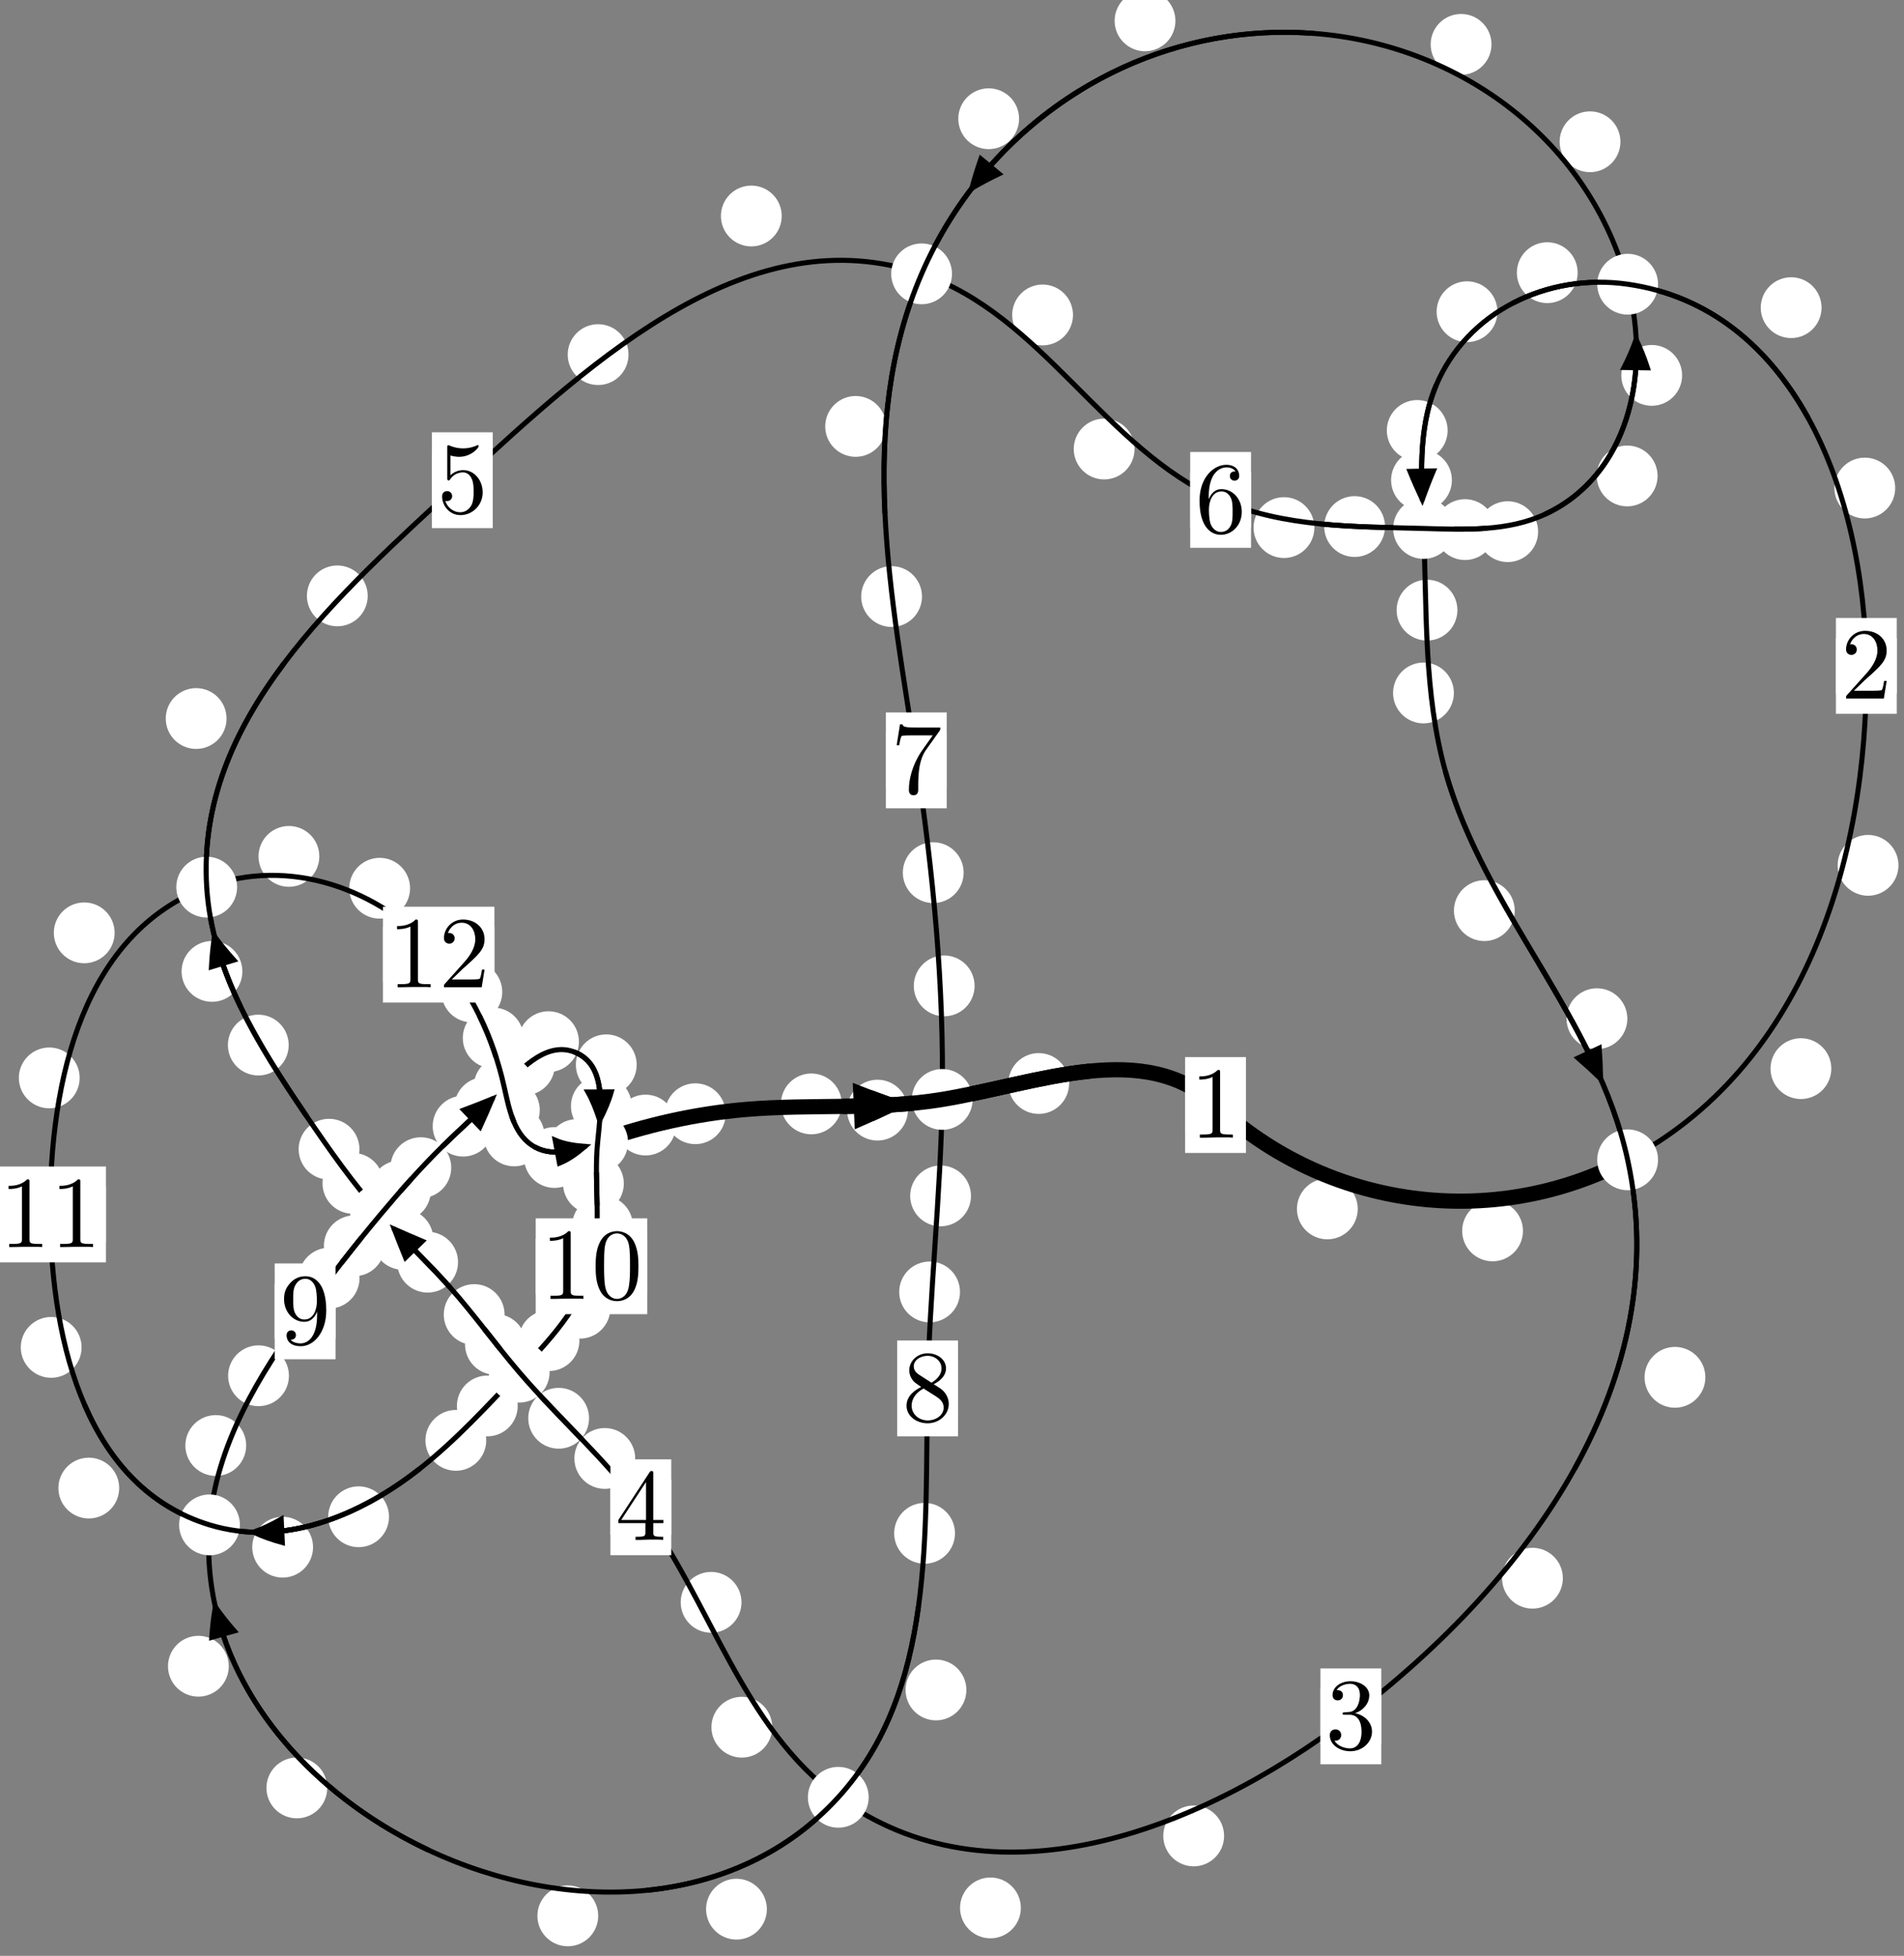 <?xml version="1.0"?>
<!-- Created by MetaPost 1.999 on 2021.07.06:0000 -->
<svg version="1.1" xmlns="http://www.w3.org/2000/svg" xmlns:xlink="http://www.w3.org/1999/xlink" width="187.167" height="192.242" viewBox="0 0 187.167 192.242">
<rect x="0" y="0" width="187.167" height="192.242" fill="#808080" stroke="none"/>
<!-- Original BoundingBox: -160.543900 -77.301605 26.622894 114.940552 -->
  <defs>
    <g transform="scale(0.01,0.01)" id="GLYPHcmr10_48">
      <path style="fill-rule: evenodd;" d="M460 -320C460 -400,455 -480,420 -554C374 -650,292 -666,250 -666C190 -666,117 -640,76 -547C44 -478,39 -400,39 -320C39 -245,43 -155,84 -79C127 2,200 22,249 22C303 22,379 1,423 -94C455 -163,460 -241,460 -320M249 -0C210 -0,151 -25,133 -121C122 -181,122 -273,122 -332C122 -396,122 -462,130 -516C149 -635,224 -644,249 -644C282 -644,348 -626,367 -527C377 -471,377 -395,377 -332C377 -257,377 -189,366 -125C351 -30,294 -0,249 -0"></path>
    </g>
    <g transform="scale(0.01,0.01)" id="GLYPHcmr10_49">
      <path style="fill-rule: evenodd;" d="M294 -640C294 -664,294 -666,271 -666C209 -602,121 -602,89 -602L89 -571C109 -571,168 -571,220 -597L220 -79C220 -43,217 -31,127 -31L95 -31L95 -0L257 -0L130 -3L217 -3L257 -3L297 -3L384 -3L419 -0L419 -31L387 -31C297 -31,294 -42,294 -79"></path>
    </g>
    <g transform="scale(0.01,0.01)" id="GLYPHcmr10_50">
      <path style="fill-rule: evenodd;" d="M127 -77L233 -180C389 -318,449 -372,449 -472C449 -586,359 -666,237 -666C124 -666,50 -574,50 -485C50 -429,100 -429,103 -429C120 -429,155 -441,155 -482C155 -508,137 -534,102 -534C94 -534,92 -534,89 -533C112 -598,166 -635,224 -635C315 -635,358 -554,358 -472C358 -392,308 -313,253 -251L61 -37C50 -26,50 -24,50 -0L421 -0L449 -174L424 -174C419 -144,412 -100,402 -85C395 -77,329 -77,307 -77"></path>
    </g>
    <g transform="scale(0.01,0.01)" id="GLYPHcmr10_51">
      <path style="fill-rule: evenodd;" d="M290 -352C372 -379,430 -449,430 -528C430 -610,342 -666,246 -666C145 -666,69 -606,69 -530C69 -497,91 -478,120 -478C151 -478,171 -500,171 -529C171 -579,124 -579,109 -579C140 -628,206 -641,242 -641C283 -641,338 -619,338 -529C338 -517,336 -459,310 -415C280 -367,246 -364,221 -363C213 -362,189 -360,182 -360C174 -359,167 -358,167 -348C167 -337,174 -337,191 -337L235 -337C317 -337,354 -269,354 -171C354 -35,285 -6,241 -6C198 -6,123 -23,88 -82C123 -77,154 -99,154 -137C154 -173,127 -193,98 -193C74 -193,42 -179,42 -135C42 -44,135 22,244 22C366 22,457 -69,457 -171C457 -253,394 -331,290 -352"></path>
    </g>
    <g transform="scale(0.01,0.01)" id="GLYPHcmr10_52">
      <path style="fill-rule: evenodd;" d="M294 -165L294 -78C294 -42,292 -31,218 -31L197 -31L197 -0L332 -0L238 -3L290 -3L332 -3L374 -3L427 -3L468 -0L468 -31L447 -31C373 -31,371 -42,371 -78L371 -165L471 -165L471 -196L371 -196L371 -651C371 -671,371 -677,355 -677C346 -677,343 -677,335 -665L28 -196L28 -165M300 -196L56 -196L300 -569"></path>
    </g>
    <g transform="scale(0.01,0.01)" id="GLYPHcmr10_53">
      <path style="fill-rule: evenodd;" d="M449 -201C449 -320,367 -420,259 -420C211 -420,168 -404,132 -369L132 -564C152 -558,185 -551,217 -551C340 -551,410 -642,410 -655C410 -661,407 -666,400 -666C399 -666,397 -666,392 -663C372 -654,323 -634,256 -634C216 -634,170 -641,123 -662C115 -665,113 -665,111 -665C101 -665,101 -657,101 -641L101 -345C101 -327,101 -319,115 -319C122 -319,124 -322,128 -328C139 -344,176 -398,257 -398C309 -398,334 -352,342 -334C358 -297,360 -258,360 -208C360 -173,360 -113,336 -71C312 -32,275 -6,229 -6C156 -6,99 -59,82 -118C85 -117,88 -116,99 -116C132 -116,149 -141,149 -165C149 -189,132 -214,99 -214C85 -214,50 -207,50 -161C50 -75,119 22,231 22C347 22,449 -74,449 -201"></path>
    </g>
    <g transform="scale(0.01,0.01)" id="GLYPHcmr10_54">
      <path style="fill-rule: evenodd;" d="M132 -328L132 -352C132 -605,256 -641,307 -641C331 -641,373 -635,395 -601C380 -601,340 -601,340 -556C340 -525,364 -510,386 -510C402 -510,432 -519,432 -558C432 -618,388 -666,305 -666C177 -666,42 -537,42 -316C42 -49,158 22,251 22C362 22,457 -72,457 -204C457 -331,368 -427,257 -427C189 -427,152 -376,132 -328M251 -6C188 -6,158 -66,152 -81C134 -128,134 -208,134 -226C134 -304,166 -404,256 -404C272 -404,318 -404,349 -342C367 -305,367 -254,367 -205C367 -157,367 -107,350 -71C320 -11,274 -6,251 -6"></path>
    </g>
    <g transform="scale(0.01,0.01)" id="GLYPHcmr10_55">
      <path style="fill-rule: evenodd;" d="M476 -609C485 -621,485 -623,485 -644L242 -644C120 -644,118 -657,114 -676L89 -676L56 -470L81 -470C84 -486,93 -549,106 -561C113 -567,191 -567,204 -567L411 -567C400 -551,321 -442,299 -409C209 -274,176 -135,176 -33C176 -23,176 22,222 22C268 22,268 -23,268 -33L268 -84C268 -139,271 -194,279 -248C283 -271,297 -357,341 -419"></path>
    </g>
    <g transform="scale(0.01,0.01)" id="GLYPHcmr10_56">
      <path style="fill-rule: evenodd;" d="M163 -457C117 -487,113 -521,113 -538C113 -599,178 -641,249 -641C322 -641,386 -589,386 -517C386 -460,347 -412,287 -377M309 -362C381 -399,430 -451,430 -517C430 -609,341 -666,250 -666C150 -666,69 -592,69 -499C69 -481,71 -436,113 -389C124 -377,161 -352,186 -335C128 -306,42 -250,42 -151C42 -45,144 22,249 22C362 22,457 -61,457 -168C457 -204,446 -249,408 -291C389 -312,373 -322,309 -362M209 -320L332 -242C360 -223,407 -193,407 -132C407 -58,332 -6,250 -6C164 -6,92 -68,92 -151C92 -209,124 -273,209 -320"></path>
    </g>
    <g transform="scale(0.01,0.01)" id="GLYPHcmr10_57">
      <path style="fill-rule: evenodd;" d="M367 -318L367 -286C367 -52,263 -6,205 -6C188 -6,134 -8,107 -42C151 -42,159 -71,159 -88C159 -119,135 -134,113 -134C97 -134,67 -125,67 -86C67 -19,121 22,206 22C335 22,457 -114,457 -329C457 -598,342 -666,253 -666C198 -666,149 -648,106 -603C65 -558,42 -516,42 -441C42 -316,130 -218,242 -218C303 -218,344 -260,367 -318M243 -241C227 -241,181 -241,150 -304C132 -341,132 -391,132 -440C132 -494,132 -541,153 -578C180 -628,218 -641,253 -641C299 -641,332 -607,349 -562C361 -530,365 -467,365 -421C365 -338,331 -241,243 -241"></path>
    </g>
  </defs>
  <path d="M133.469 118.827C133.469 118.034,133.154 117.274,132.594 116.713C132.033 116.153,131.273 115.838,130.48 115.838C129.688 115.838,128.928 116.153,128.367 116.713C127.807 117.274,127.492 118.034,127.492 118.827C127.492 119.619,127.807 120.38,128.367 120.94C128.928 121.5,129.688 121.815,130.48 121.815C131.273 121.815,132.033 121.5,132.594 120.94C133.154 120.38,133.469 119.619,133.469 118.827Z" style="fill: rgb(100%,100%,100%);stroke: none;"></path>
  <path d="M122.479 108.613C122.479 107.821,122.164 107.06,121.603 106.5C121.043 105.939,120.283 105.625,119.49 105.625C118.697 105.625,117.937 105.939,117.377 106.5C116.816 107.06,116.501 107.821,116.501 108.613C116.501 109.406,116.816 110.166,117.377 110.727C117.937 111.287,118.697 111.602,119.49 111.602C120.283 111.602,121.043 111.287,121.603 110.727C122.164 110.166,122.479 109.406,122.479 108.613Z" style="fill: rgb(100%,100%,100%);stroke: none;"></path>
  <path d="M180.022 105.037C180.022 104.245,179.708 103.484,179.147 102.924C178.587 102.363,177.826 102.049,177.034 102.049C176.241 102.049,175.481 102.363,174.92 102.924C174.36 103.484,174.045 104.245,174.045 105.037C174.045 105.83,174.36 106.59,174.92 107.151C175.481 107.711,176.241 108.026,177.034 108.026C177.826 108.026,178.587 107.711,179.147 107.151C179.708 106.59,180.022 105.83,180.022 105.037Z" style="fill: rgb(100%,100%,100%);stroke: none;"></path>
  <path d="M149.711 120.986C149.711 120.194,149.396 119.434,148.836 118.873C148.275 118.313,147.515 117.998,146.722 117.998C145.93 117.998,145.169 118.313,144.609 118.873C144.049 119.434,143.734 120.194,143.734 120.986C143.734 121.779,144.049 122.539,144.609 123.1C145.169 123.66,145.93 123.975,146.722 123.975C147.515 123.975,148.275 123.66,148.836 123.1C149.396 122.539,149.711 121.779,149.711 120.986Z" style="fill: rgb(100%,100%,100%);stroke: none;"></path>
  <path d="M186.302 47.971C186.302 47.178,185.988 46.418,185.427 45.858C184.867 45.297,184.106 44.982,183.314 44.982C182.521 44.982,181.761 45.297,181.2 45.858C180.64 46.418,180.325 47.178,180.325 47.971C180.325 48.764,180.64 49.524,181.2 50.084C181.761 50.645,182.521 50.96,183.314 50.96C184.106 50.96,184.867 50.645,185.427 50.084C185.988 49.524,186.302 48.764,186.302 47.971Z" style="fill: rgb(100%,100%,100%);stroke: none;"></path>
  <path d="M186.623 85.055C186.623 84.262,186.308 83.502,185.747 82.941C185.187 82.381,184.427 82.066,183.634 82.066C182.841 82.066,182.081 82.381,181.521 82.941C180.96 83.502,180.645 84.262,180.645 85.055C180.645 85.847,180.96 86.607,181.521 87.168C182.081 87.728,182.841 88.043,183.634 88.043C184.427 88.043,185.187 87.728,185.747 87.168C186.308 86.607,186.623 85.847,186.623 85.055Z" style="fill: rgb(100%,100%,100%);stroke: none;"></path>
  <path d="M155.087 26.802C155.087 26.009,154.773 25.249,154.212 24.689C153.652 24.128,152.891 23.813,152.099 23.813C151.306 23.813,150.546 24.128,149.985 24.689C149.425 25.249,149.11 26.009,149.11 26.802C149.11 27.595,149.425 28.355,149.985 28.915C150.546 29.476,151.306 29.791,152.099 29.791C152.891 29.791,153.652 29.476,154.212 28.915C154.773 28.355,155.087 27.595,155.087 26.802Z" style="fill: rgb(100%,100%,100%);stroke: none;"></path>
  <path d="M179.062 30.241C179.062 29.448,178.747 28.688,178.187 28.127C177.626 27.567,176.866 27.252,176.073 27.252C175.281 27.252,174.52 27.567,173.96 28.127C173.399 28.688,173.084 29.448,173.084 30.241C173.084 31.033,173.399 31.793,173.96 32.354C174.52 32.914,175.281 33.229,176.073 33.229C176.866 33.229,177.626 32.914,178.187 32.354C178.747 31.793,179.062 31.033,179.062 30.241Z" style="fill: rgb(100%,100%,100%);stroke: none;"></path>
  <path d="M142.304 42.311C142.304 41.518,141.989 40.758,141.429 40.198C140.869 39.637,140.108 39.322,139.316 39.322C138.523 39.322,137.763 39.637,137.202 40.198C136.642 40.758,136.327 41.518,136.327 42.311C136.327 43.104,136.642 43.864,137.202 44.424C137.763 44.985,138.523 45.3,139.316 45.3C140.108 45.3,140.869 44.985,141.429 44.424C141.989 43.864,142.304 43.104,142.304 42.311Z" style="fill: rgb(100%,100%,100%);stroke: none;"></path>
  <path d="M147.201 30.638C147.201 29.846,146.886 29.085,146.326 28.525C145.765 27.965,145.005 27.65,144.212 27.65C143.42 27.65,142.66 27.965,142.099 28.525C141.539 29.085,141.224 29.846,141.224 30.638C141.224 31.431,141.539 32.191,142.099 32.752C142.66 33.312,143.42 33.627,144.212 33.627C145.005 33.627,145.765 33.312,146.326 32.752C146.886 32.191,147.201 31.431,147.201 30.638Z" style="fill: rgb(100%,100%,100%);stroke: none;"></path>
  <path d="M143.267 59.971C143.267 59.179,142.952 58.418,142.392 57.858C141.831 57.297,141.071 56.982,140.279 56.982C139.486 56.982,138.726 57.297,138.165 57.858C137.605 58.418,137.29 59.179,137.29 59.971C137.29 60.764,137.605 61.524,138.165 62.085C138.726 62.645,139.486 62.96,140.279 62.96C141.071 62.96,141.831 62.645,142.392 62.085C142.952 61.524,143.267 60.764,143.267 59.971Z" style="fill: rgb(100%,100%,100%);stroke: none;"></path>
  <path d="M142.724 47.193C142.724 46.401,142.409 45.641,141.848 45.08C141.288 44.52,140.528 44.205,139.735 44.205C138.942 44.205,138.182 44.52,137.622 45.08C137.061 45.641,136.746 46.401,136.746 47.193C136.746 47.986,137.061 48.746,137.622 49.307C138.182 49.867,138.942 50.182,139.735 50.182C140.528 50.182,141.288 49.867,141.848 49.307C142.409 48.746,142.724 47.986,142.724 47.193Z" style="fill: rgb(100%,100%,100%);stroke: none;"></path>
  <path d="M148.902 89.508C148.902 88.715,148.587 87.955,148.027 87.395C147.466 86.834,146.706 86.519,145.914 86.519C145.121 86.519,144.361 86.834,143.8 87.395C143.24 87.955,142.925 88.715,142.925 89.508C142.925 90.301,143.24 91.061,143.8 91.621C144.361 92.182,145.121 92.497,145.914 92.497C146.706 92.497,147.466 92.182,148.027 91.621C148.587 91.061,148.902 90.301,148.902 89.508Z" style="fill: rgb(100%,100%,100%);stroke: none;"></path>
  <path d="M142.919 68.114C142.919 67.321,142.604 66.561,142.044 66C141.483 65.44,140.723 65.125,139.93 65.125C139.138 65.125,138.378 65.44,137.817 66C137.257 66.561,136.942 67.321,136.942 68.114C136.942 68.906,137.257 69.666,137.817 70.227C138.378 70.787,139.138 71.102,139.93 71.102C140.723 71.102,141.483 70.787,142.044 70.227C142.604 69.666,142.919 68.906,142.919 68.114Z" style="fill: rgb(100%,100%,100%);stroke: none;"></path>
  <path d="M167.641 135.379C167.641 134.586,167.326 133.826,166.765 133.266C166.205 132.705,165.445 132.39,164.652 132.39C163.859 132.39,163.099 132.705,162.539 133.266C161.978 133.826,161.663 134.586,161.663 135.379C161.663 136.172,161.978 136.932,162.539 137.492C163.099 138.053,163.859 138.368,164.652 138.368C165.445 138.368,166.205 138.053,166.765 137.492C167.326 136.932,167.641 136.172,167.641 135.379Z" style="fill: rgb(100%,100%,100%);stroke: none;"></path>
  <path d="M159.971 100.13C159.971 99.337,159.656 98.577,159.095 98.016C158.535 97.456,157.775 97.141,156.982 97.141C156.189 97.141,155.429 97.456,154.869 98.016C154.308 98.577,153.993 99.337,153.993 100.13C153.993 100.922,154.308 101.683,154.869 102.243C155.429 102.804,156.189 103.119,156.982 103.119C157.775 103.119,158.535 102.804,159.095 102.243C159.656 101.683,159.971 100.922,159.971 100.13Z" style="fill: rgb(100%,100%,100%);stroke: none;"></path>
  <path d="M120.331 180.455C120.331 179.662,120.016 178.902,119.455 178.342C118.895 177.781,118.134 177.466,117.342 177.466C116.549 177.466,115.789 177.781,115.228 178.342C114.668 178.902,114.353 179.662,114.353 180.455C114.353 181.248,114.668 182.008,115.228 182.568C115.789 183.129,116.549 183.444,117.342 183.444C118.134 183.444,118.895 183.129,119.455 182.568C120.016 182.008,120.331 181.248,120.331 180.455Z" style="fill: rgb(100%,100%,100%);stroke: none;"></path>
  <path d="M153.632 155.125C153.632 154.332,153.317 153.572,152.757 153.012C152.196 152.451,151.436 152.136,150.643 152.136C149.851 152.136,149.091 152.451,148.53 153.012C147.97 153.572,147.655 154.332,147.655 155.125C147.655 155.918,147.97 156.678,148.53 157.238C149.091 157.799,149.851 158.114,150.643 158.114C151.436 158.114,152.196 157.799,152.757 157.238C153.317 156.678,153.632 155.918,153.632 155.125Z" style="fill: rgb(100%,100%,100%);stroke: none;"></path>
  <path d="M75.913 169.768C75.913 168.976,75.598 168.215,75.037 167.655C74.477 167.094,73.717 166.78,72.924 166.78C72.131 166.78,71.371 167.094,70.811 167.655C70.25 168.215,69.935 168.976,69.935 169.768C69.935 170.561,70.25 171.321,70.811 171.882C71.371 172.442,72.131 172.757,72.924 172.757C73.717 172.757,74.477 172.442,75.037 171.882C75.598 171.321,75.913 170.561,75.913 169.768Z" style="fill: rgb(100%,100%,100%);stroke: none;"></path>
  <path d="M100.351 187.531C100.351 186.739,100.036 185.978,99.476 185.418C98.915 184.857,98.155 184.543,97.362 184.543C96.57 184.543,95.81 184.857,95.249 185.418C94.689 185.978,94.374 186.739,94.374 187.531C94.374 188.324,94.689 189.084,95.249 189.645C95.81 190.205,96.57 190.52,97.362 190.52C98.155 190.52,98.915 190.205,99.476 189.645C100.036 189.084,100.351 188.324,100.351 187.531Z" style="fill: rgb(100%,100%,100%);stroke: none;"></path>
  <path d="M62.44 143.353C62.44 142.56,62.125 141.8,61.565 141.24C61.004 140.679,60.244 140.364,59.451 140.364C58.659 140.364,57.898 140.679,57.338 141.24C56.777 141.8,56.463 142.56,56.463 143.353C56.463 144.146,56.777 144.906,57.338 145.466C57.898 146.027,58.659 146.342,59.451 146.342C60.244 146.342,61.004 146.027,61.565 145.466C62.125 144.906,62.44 144.146,62.44 143.353Z" style="fill: rgb(100%,100%,100%);stroke: none;"></path>
  <path d="M72.891 157.495C72.891 156.702,72.576 155.942,72.016 155.382C71.455 154.821,70.695 154.506,69.902 154.506C69.11 154.506,68.349 154.821,67.789 155.382C67.228 155.942,66.914 156.702,66.914 157.495C66.914 158.288,67.228 159.048,67.789 159.608C68.349 160.169,69.11 160.484,69.902 160.484C70.695 160.484,71.455 160.169,72.016 159.608C72.576 159.048,72.891 158.288,72.891 157.495Z" style="fill: rgb(100%,100%,100%);stroke: none;"></path>
  <path d="M51.691 132.143C51.691 131.351,51.376 130.59,50.816 130.03C50.255 129.469,49.495 129.155,48.702 129.155C47.91 129.155,47.15 129.469,46.589 130.03C46.029 130.59,45.714 131.351,45.714 132.143C45.714 132.936,46.029 133.696,46.589 134.257C47.15 134.817,47.91 135.132,48.702 135.132C49.495 135.132,50.255 134.817,50.816 134.257C51.376 133.696,51.691 132.936,51.691 132.143Z" style="fill: rgb(100%,100%,100%);stroke: none;"></path>
  <path d="M57.905 139.402C57.905 138.61,57.59 137.849,57.029 137.289C56.469 136.728,55.708 136.414,54.916 136.414C54.123 136.414,53.363 136.728,52.802 137.289C52.242 137.849,51.927 138.61,51.927 139.402C51.927 140.195,52.242 140.955,52.802 141.516C53.363 142.076,54.123 142.391,54.916 142.391C55.708 142.391,56.469 142.076,57.029 141.516C57.59 140.955,57.905 140.195,57.905 139.402Z" style="fill: rgb(100%,100%,100%);stroke: none;"></path>
  <path d="M45.025 124.062C45.025 123.269,44.71 122.509,44.149 121.949C43.589 121.388,42.829 121.073,42.036 121.073C41.243 121.073,40.483 121.388,39.923 121.949C39.362 122.509,39.047 123.269,39.047 124.062C39.047 124.855,39.362 125.615,39.923 126.175C40.483 126.736,41.243 127.051,42.036 127.051C42.829 127.051,43.589 126.736,44.149 126.175C44.71 125.615,45.025 124.855,45.025 124.062Z" style="fill: rgb(100%,100%,100%);stroke: none;"></path>
  <path d="M49.6 129.21C49.6 128.418,49.285 127.657,48.725 127.097C48.164 126.536,47.404 126.222,46.612 126.222C45.819 126.222,45.059 126.536,44.498 127.097C43.938 127.657,43.623 128.418,43.623 129.21C43.623 130.003,43.938 130.763,44.498 131.324C45.059 131.884,45.819 132.199,46.612 132.199C47.404 132.199,48.164 131.884,48.725 131.324C49.285 130.763,49.6 130.003,49.6 129.21Z" style="fill: rgb(100%,100%,100%);stroke: none;"></path>
  <path d="M37.681 116.314C37.681 115.522,37.366 114.761,36.806 114.201C36.245 113.64,35.485 113.326,34.692 113.326C33.9 113.326,33.14 113.64,32.579 114.201C32.019 114.761,31.704 115.522,31.704 116.314C31.704 117.107,32.019 117.867,32.579 118.428C33.14 118.988,33.9 119.303,34.692 119.303C35.485 119.303,36.245 118.988,36.806 118.428C37.366 117.867,37.681 117.107,37.681 116.314Z" style="fill: rgb(100%,100%,100%);stroke: none;"></path>
  <path d="M42.599 121.821C42.599 121.028,42.284 120.268,41.724 119.708C41.163 119.147,40.403 118.832,39.61 118.832C38.818 118.832,38.057 119.147,37.497 119.708C36.937 120.268,36.622 121.028,36.622 121.821C36.622 122.614,36.937 123.374,37.497 123.934C38.057 124.495,38.818 124.81,39.61 124.81C40.403 124.81,41.163 124.495,41.724 123.934C42.284 123.374,42.599 122.614,42.599 121.821Z" style="fill: rgb(100%,100%,100%);stroke: none;"></path>
  <path d="M28.38 102.722C28.38 101.929,28.065 101.169,27.505 100.608C26.944 100.048,26.184 99.733,25.392 99.733C24.599 99.733,23.839 100.048,23.278 100.608C22.718 101.169,22.403 101.929,22.403 102.722C22.403 103.514,22.718 104.275,23.278 104.835C23.839 105.395,24.599 105.71,25.392 105.71C26.184 105.71,26.944 105.395,27.505 104.835C28.065 104.275,28.38 103.514,28.38 102.722Z" style="fill: rgb(100%,100%,100%);stroke: none;"></path>
  <path d="M35.335 112.957C35.335 112.165,35.02 111.405,34.46 110.844C33.899 110.284,33.139 109.969,32.346 109.969C31.554 109.969,30.794 110.284,30.233 110.844C29.673 111.405,29.358 112.165,29.358 112.957C29.358 113.75,29.673 114.51,30.233 115.071C30.794 115.631,31.554 115.946,32.346 115.946C33.139 115.946,33.899 115.631,34.46 115.071C35.02 114.51,35.335 113.75,35.335 112.957Z" style="fill: rgb(100%,100%,100%);stroke: none;"></path>
  <path d="M22.27 70.626C22.27 69.833,21.955 69.073,21.395 68.512C20.834 67.952,20.074 67.637,19.281 67.637C18.489 67.637,17.729 67.952,17.168 68.512C16.608 69.073,16.293 69.833,16.293 70.626C16.293 71.418,16.608 72.179,17.168 72.739C17.729 73.299,18.489 73.614,19.281 73.614C20.074 73.614,20.834 73.299,21.395 72.739C21.955 72.179,22.27 71.418,22.27 70.626Z" style="fill: rgb(100%,100%,100%);stroke: none;"></path>
  <path d="M23.827 95.481C23.827 94.689,23.512 93.928,22.952 93.368C22.391 92.807,21.631 92.492,20.838 92.492C20.046 92.492,19.285 92.807,18.725 93.368C18.165 93.928,17.85 94.689,17.85 95.481C17.85 96.274,18.165 97.034,18.725 97.595C19.285 98.155,20.046 98.47,20.838 98.47C21.631 98.47,22.391 98.155,22.952 97.595C23.512 97.034,23.827 96.274,23.827 95.481Z" style="fill: rgb(100%,100%,100%);stroke: none;"></path>
  <path d="M61.785 34.856C61.785 34.063,61.47 33.303,60.91 32.743C60.349 32.182,59.589 31.867,58.796 31.867C58.003 31.867,57.243 32.182,56.683 32.743C56.122 33.303,55.807 34.063,55.807 34.856C55.807 35.649,56.122 36.409,56.683 36.969C57.243 37.53,58.003 37.845,58.796 37.845C59.589 37.845,60.349 37.53,60.91 36.969C61.47 36.409,61.785 35.649,61.785 34.856Z" style="fill: rgb(100%,100%,100%);stroke: none;"></path>
  <path d="M36.147 58.57C36.147 57.777,35.832 57.017,35.271 56.457C34.711 55.896,33.951 55.581,33.158 55.581C32.365 55.581,31.605 55.896,31.045 56.457C30.484 57.017,30.169 57.777,30.169 58.57C30.169 59.363,30.484 60.123,31.045 60.683C31.605 61.244,32.365 61.559,33.158 61.559C33.951 61.559,34.711 61.244,35.271 60.683C35.832 60.123,36.147 59.363,36.147 58.57Z" style="fill: rgb(100%,100%,100%);stroke: none;"></path>
  <path d="M105.478 30.958C105.478 30.165,105.163 29.405,104.603 28.845C104.042 28.284,103.282 27.969,102.49 27.969C101.697 27.969,100.937 28.284,100.376 28.845C99.816 29.405,99.501 30.165,99.501 30.958C99.501 31.751,99.816 32.511,100.376 33.071C100.937 33.632,101.697 33.947,102.49 33.947C103.282 33.947,104.042 33.632,104.603 33.071C105.163 32.511,105.478 31.751,105.478 30.958Z" style="fill: rgb(100%,100%,100%);stroke: none;"></path>
  <path d="M76.845 21.231C76.845 20.438,76.53 19.678,75.969 19.117C75.409 18.557,74.649 18.242,73.856 18.242C73.063 18.242,72.303 18.557,71.743 19.117C71.182 19.678,70.867 20.438,70.867 21.231C70.867 22.023,71.182 22.784,71.743 23.344C72.303 23.904,73.063 24.219,73.856 24.219C74.649 24.219,75.409 23.904,75.969 23.344C76.53 22.784,76.845 22.023,76.845 21.231Z" style="fill: rgb(100%,100%,100%);stroke: none;"></path>
  <path d="M129.206 51.858C129.206 51.065,128.891 50.305,128.33 49.745C127.77 49.184,127.01 48.869,126.217 48.869C125.424 48.869,124.664 49.184,124.104 49.745C123.543 50.305,123.228 51.065,123.228 51.858C123.228 52.651,123.543 53.411,124.104 53.971C124.664 54.532,125.424 54.847,126.217 54.847C127.01 54.847,127.77 54.532,128.33 53.971C128.891 53.411,129.206 52.651,129.206 51.858Z" style="fill: rgb(100%,100%,100%);stroke: none;"></path>
  <path d="M111.529 44.135C111.529 43.343,111.214 42.583,110.654 42.022C110.093 41.462,109.333 41.147,108.54 41.147C107.748 41.147,106.988 41.462,106.427 42.022C105.867 42.583,105.552 43.343,105.552 44.135C105.552 44.928,105.867 45.688,106.427 46.249C106.988 46.809,107.748 47.124,108.54 47.124C109.333 47.124,110.093 46.809,110.654 46.249C111.214 45.688,111.529 44.928,111.529 44.135Z" style="fill: rgb(100%,100%,100%);stroke: none;"></path>
  <path d="M147.002 52.056C147.002 51.263,146.687 50.503,146.127 49.943C145.566 49.382,144.806 49.067,144.013 49.067C143.221 49.067,142.461 49.382,141.9 49.943C141.34 50.503,141.025 51.263,141.025 52.056C141.025 52.849,141.34 53.609,141.9 54.169C142.461 54.73,143.221 55.045,144.013 55.045C144.806 55.045,145.566 54.73,146.127 54.169C146.687 53.609,147.002 52.849,147.002 52.056Z" style="fill: rgb(100%,100%,100%);stroke: none;"></path>
  <path d="M136.149 51.755C136.149 50.963,135.834 50.203,135.274 49.642C134.713 49.082,133.953 48.767,133.16 48.767C132.368 48.767,131.607 49.082,131.047 49.642C130.486 50.203,130.172 50.963,130.172 51.755C130.172 52.548,130.486 53.308,131.047 53.869C131.607 54.429,132.368 54.744,133.16 54.744C133.953 54.744,134.713 54.429,135.274 53.869C135.834 53.308,136.149 52.548,136.149 51.755Z" style="fill: rgb(100%,100%,100%);stroke: none;"></path>
  <path d="M162.943 46.782C162.943 45.989,162.629 45.229,162.068 44.669C161.508 44.108,160.747 43.793,159.955 43.793C159.162 43.793,158.402 44.108,157.841 44.669C157.281 45.229,156.966 45.989,156.966 46.782C156.966 47.575,157.281 48.335,157.841 48.895C158.402 49.456,159.162 49.771,159.955 49.771C160.747 49.771,161.508 49.456,162.068 48.895C162.629 48.335,162.943 47.575,162.943 46.782Z" style="fill: rgb(100%,100%,100%);stroke: none;"></path>
  <path d="M151.2 52.258C151.2 51.465,150.885 50.705,150.325 50.145C149.764 49.584,149.004 49.269,148.212 49.269C147.419 49.269,146.659 49.584,146.098 50.145C145.538 50.705,145.223 51.465,145.223 52.258C145.223 53.051,145.538 53.811,146.098 54.371C146.659 54.932,147.419 55.247,148.212 55.247C149.004 55.247,149.764 54.932,150.325 54.371C150.885 53.811,151.2 53.051,151.2 52.258Z" style="fill: rgb(100%,100%,100%);stroke: none;"></path>
  <path d="M159.292 13.934C159.292 13.142,158.977 12.382,158.416 11.821C157.856 11.261,157.096 10.946,156.303 10.946C155.51 10.946,154.75 11.261,154.19 11.821C153.629 12.382,153.314 13.142,153.314 13.934C153.314 14.727,153.629 15.487,154.19 16.048C154.75 16.608,155.51 16.923,156.303 16.923C157.096 16.923,157.856 16.608,158.416 16.048C158.977 15.487,159.292 14.727,159.292 13.934Z" style="fill: rgb(100%,100%,100%);stroke: none;"></path>
  <path d="M165.355 36.897C165.355 36.104,165.04 35.344,164.48 34.784C163.919 34.223,163.159 33.908,162.367 33.908C161.574 33.908,160.814 34.223,160.253 34.784C159.693 35.344,159.378 36.104,159.378 36.897C159.378 37.69,159.693 38.45,160.253 39.01C160.814 39.571,161.574 39.886,162.367 39.886C163.159 39.886,163.919 39.571,164.48 39.01C165.04 38.45,165.355 37.69,165.355 36.897Z" style="fill: rgb(100%,100%,100%);stroke: none;"></path>
  <path d="M115.547 2.048C115.547 1.255,115.232 0.495,114.672 -0.065C114.111 -0.626,113.351 -0.941,112.558 -0.941C111.766 -0.941,111.005 -0.626,110.445 -0.065C109.884 0.495,109.57 1.255,109.57 2.048C109.57 2.841,109.884 3.601,110.445 4.161C111.005 4.722,111.766 5.037,112.558 5.037C113.351 5.037,114.111 4.722,114.672 4.161C115.232 3.601,115.547 2.841,115.547 2.048Z" style="fill: rgb(100%,100%,100%);stroke: none;"></path>
  <path d="M146.616 4.362C146.616 3.569,146.301 2.809,145.74 2.249C145.18 1.688,144.42 1.373,143.627 1.373C142.834 1.373,142.074 1.688,141.514 2.249C140.953 2.809,140.638 3.569,140.638 4.362C140.638 5.155,140.953 5.915,141.514 6.475C142.074 7.036,142.834 7.351,143.627 7.351C144.42 7.351,145.18 7.036,145.74 6.475C146.301 5.915,146.616 5.155,146.616 4.362Z" style="fill: rgb(100%,100%,100%);stroke: none;"></path>
  <path d="M87.099 41.913C87.099 41.12,86.784 40.36,86.223 39.8C85.663 39.239,84.903 38.924,84.11 38.924C83.317 38.924,82.557 39.239,81.997 39.8C81.436 40.36,81.121 41.12,81.121 41.913C81.121 42.706,81.436 43.466,81.997 44.026C82.557 44.587,83.317 44.902,84.11 44.902C84.903 44.902,85.663 44.587,86.223 44.026C86.784 43.466,87.099 42.706,87.099 41.913Z" style="fill: rgb(100%,100%,100%);stroke: none;"></path>
  <path d="M100.178 11.67C100.178 10.877,99.863 10.117,99.303 9.556C98.742 8.996,97.982 8.681,97.189 8.681C96.397 8.681,95.637 8.996,95.076 9.556C94.516 10.117,94.201 10.877,94.201 11.67C94.201 12.462,94.516 13.222,95.076 13.783C95.637 14.343,96.397 14.658,97.189 14.658C97.982 14.658,98.742 14.343,99.303 13.783C99.863 13.222,100.178 12.462,100.178 11.67Z" style="fill: rgb(100%,100%,100%);stroke: none;"></path>
  <path d="M94.728 85.775C94.728 84.982,94.413 84.222,93.852 83.662C93.292 83.101,92.531 82.786,91.739 82.786C90.946 82.786,90.186 83.101,89.625 83.662C89.065 84.222,88.75 84.982,88.75 85.775C88.75 86.568,89.065 87.328,89.625 87.888C90.186 88.449,90.946 88.764,91.739 88.764C92.531 88.764,93.292 88.449,93.852 87.888C94.413 87.328,94.728 86.568,94.728 85.775Z" style="fill: rgb(100%,100%,100%);stroke: none;"></path>
  <path d="M90.634 58.636C90.634 57.843,90.319 57.083,89.758 56.523C89.198 55.962,88.438 55.647,87.645 55.647C86.852 55.647,86.092 55.962,85.532 56.523C84.971 57.083,84.656 57.843,84.656 58.636C84.656 59.429,84.971 60.189,85.532 60.749C86.092 61.31,86.852 61.625,87.645 61.625C88.438 61.625,89.198 61.31,89.758 60.749C90.319 60.189,90.634 59.429,90.634 58.636Z" style="fill: rgb(100%,100%,100%);stroke: none;"></path>
  <path d="M95.45 117.545C95.45 116.753,95.135 115.993,94.575 115.432C94.014 114.872,93.254 114.557,92.461 114.557C91.669 114.557,90.909 114.872,90.348 115.432C89.788 115.993,89.473 116.753,89.473 117.545C89.473 118.338,89.788 119.098,90.348 119.659C90.909 120.219,91.669 120.534,92.461 120.534C93.254 120.534,94.014 120.219,94.575 119.659C95.135 119.098,95.45 118.338,95.45 117.545Z" style="fill: rgb(100%,100%,100%);stroke: none;"></path>
  <path d="M95.805 96.905C95.805 96.112,95.49 95.352,94.929 94.792C94.369 94.231,93.609 93.916,92.816 93.916C92.023 93.916,91.263 94.231,90.703 94.792C90.142 95.352,89.827 96.112,89.827 96.905C89.827 97.698,90.142 98.458,90.703 99.018C91.263 99.579,92.023 99.894,92.816 99.894C93.609 99.894,94.369 99.579,94.929 99.018C95.49 98.458,95.805 97.698,95.805 96.905Z" style="fill: rgb(100%,100%,100%);stroke: none;"></path>
  <path d="M93.877 150.712C93.877 149.92,93.562 149.159,93.001 148.599C92.441 148.038,91.681 147.724,90.888 147.724C90.095 147.724,89.335 148.038,88.775 148.599C88.214 149.159,87.899 149.92,87.899 150.712C87.899 151.505,88.214 152.265,88.775 152.826C89.335 153.386,90.095 153.701,90.888 153.701C91.681 153.701,92.441 153.386,93.001 152.826C93.562 152.265,93.877 151.505,93.877 150.712Z" style="fill: rgb(100%,100%,100%);stroke: none;"></path>
  <path d="M94.37 126.987C94.37 126.194,94.055 125.434,93.495 124.874C92.934 124.313,92.174 123.998,91.382 123.998C90.589 123.998,89.829 124.313,89.268 124.874C88.708 125.434,88.393 126.194,88.393 126.987C88.393 127.78,88.708 128.54,89.268 129.1C89.829 129.661,90.589 129.976,91.382 129.976C92.174 129.976,92.934 129.661,93.495 129.1C94.055 128.54,94.37 127.78,94.37 126.987Z" style="fill: rgb(100%,100%,100%);stroke: none;"></path>
  <path d="M75.385 187.655C75.385 186.862,75.07 186.102,74.51 185.542C73.949 184.981,73.189 184.666,72.397 184.666C71.604 184.666,70.844 184.981,70.283 185.542C69.723 186.102,69.408 186.862,69.408 187.655C69.408 188.448,69.723 189.208,70.283 189.768C70.844 190.329,71.604 190.644,72.397 190.644C73.189 190.644,73.949 190.329,74.51 189.768C75.07 189.208,75.385 188.448,75.385 187.655Z" style="fill: rgb(100%,100%,100%);stroke: none;"></path>
  <path d="M94.996 166.108C94.996 165.316,94.681 164.556,94.121 163.995C93.56 163.435,92.8 163.12,92.008 163.12C91.215 163.12,90.455 163.435,89.894 163.995C89.334 164.556,89.019 165.316,89.019 166.108C89.019 166.901,89.334 167.661,89.894 168.222C90.455 168.782,91.215 169.097,92.008 169.097C92.8 169.097,93.56 168.782,94.121 168.222C94.681 167.661,94.996 166.901,94.996 166.108Z" style="fill: rgb(100%,100%,100%);stroke: none;"></path>
  <path d="M32.169 175.737C32.169 174.945,31.854 174.185,31.294 173.624C30.733 173.064,29.973 172.749,29.18 172.749C28.388 172.749,27.627 173.064,27.067 173.624C26.506 174.185,26.192 174.945,26.192 175.737C26.192 176.53,26.506 177.29,27.067 177.851C27.627 178.411,28.388 178.726,29.18 178.726C29.973 178.726,30.733 178.411,31.294 177.851C31.854 177.29,32.169 176.53,32.169 175.737Z" style="fill: rgb(100%,100%,100%);stroke: none;"></path>
  <path d="M58.805 188.313C58.805 187.52,58.49 186.76,57.929 186.2C57.369 185.639,56.609 185.324,55.816 185.324C55.023 185.324,54.263 185.639,53.703 186.2C53.142 186.76,52.827 187.52,52.827 188.313C52.827 189.106,53.142 189.866,53.703 190.426C54.263 190.987,55.023 191.302,55.816 191.302C56.609 191.302,57.369 190.987,57.929 190.426C58.49 189.866,58.805 189.106,58.805 188.313Z" style="fill: rgb(100%,100%,100%);stroke: none;"></path>
  <path d="M24.2 142.082C24.2 141.289,23.885 140.529,23.324 139.968C22.764 139.408,22.004 139.093,21.211 139.093C20.418 139.093,19.658 139.408,19.098 139.968C18.537 140.529,18.222 141.289,18.222 142.082C18.222 142.874,18.537 143.635,19.098 144.195C19.658 144.756,20.418 145.07,21.211 145.07C22.004 145.07,22.764 144.756,23.324 144.195C23.885 143.635,24.2 142.874,24.2 142.082Z" style="fill: rgb(100%,100%,100%);stroke: none;"></path>
  <path d="M22.49 163.776C22.49 162.984,22.175 162.223,21.615 161.663C21.054 161.102,20.294 160.787,19.501 160.787C18.709 160.787,17.949 161.102,17.388 161.663C16.828 162.223,16.513 162.984,16.513 163.776C16.513 164.569,16.828 165.329,17.388 165.89C17.949 166.45,18.709 166.765,19.501 166.765C20.294 166.765,21.054 166.45,21.615 165.89C22.175 165.329,22.49 164.569,22.49 163.776Z" style="fill: rgb(100%,100%,100%);stroke: none;"></path>
  <path d="M35.342 125.63C35.342 124.837,35.027 124.077,34.467 123.517C33.906 122.956,33.146 122.641,32.353 122.641C31.561 122.641,30.8 122.956,30.24 123.517C29.679 124.077,29.365 124.837,29.365 125.63C29.365 126.423,29.679 127.183,30.24 127.743C30.8 128.304,31.561 128.619,32.353 128.619C33.146 128.619,33.906 128.304,34.467 127.743C35.027 127.183,35.342 126.423,35.342 125.63Z" style="fill: rgb(100%,100%,100%);stroke: none;"></path>
  <path d="M28.403 135.226C28.403 134.434,28.088 133.673,27.527 133.113C26.967 132.552,26.207 132.237,25.414 132.237C24.621 132.237,23.861 132.552,23.301 133.113C22.74 133.673,22.425 134.434,22.425 135.226C22.425 136.019,22.74 136.779,23.301 137.34C23.861 137.9,24.621 138.215,25.414 138.215C26.207 138.215,26.967 137.9,27.527 137.34C28.088 136.779,28.403 136.019,28.403 135.226Z" style="fill: rgb(100%,100%,100%);stroke: none;"></path>
  <path d="M42.349 117.043C42.349 116.25,42.034 115.49,41.474 114.929C40.913 114.369,40.153 114.054,39.36 114.054C38.568 114.054,37.808 114.369,37.247 114.929C36.687 115.49,36.372 116.25,36.372 117.043C36.372 117.835,36.687 118.595,37.247 119.156C37.808 119.716,38.568 120.031,39.36 120.031C40.153 120.031,40.913 119.716,41.474 119.156C42.034 118.595,42.349 117.835,42.349 117.043Z" style="fill: rgb(100%,100%,100%);stroke: none;"></path>
  <path d="M37.818 122.451C37.818 121.659,37.503 120.899,36.943 120.338C36.382 119.778,35.622 119.463,34.829 119.463C34.037 119.463,33.277 119.778,32.716 120.338C32.156 120.899,31.841 121.659,31.841 122.451C31.841 123.244,32.156 124.004,32.716 124.565C33.277 125.125,34.037 125.44,34.829 125.44C35.622 125.44,36.382 125.125,36.943 124.565C37.503 124.004,37.818 123.244,37.818 122.451Z" style="fill: rgb(100%,100%,100%);stroke: none;"></path>
  <path d="M48.513 110.69C48.513 109.898,48.198 109.138,47.637 108.577C47.077 108.017,46.317 107.702,45.524 107.702C44.731 107.702,43.971 108.017,43.411 108.577C42.85 109.138,42.535 109.898,42.535 110.69C42.535 111.483,42.85 112.243,43.411 112.804C43.971 113.364,44.731 113.679,45.524 113.679C46.317 113.679,47.077 113.364,47.637 112.804C48.198 112.243,48.513 111.483,48.513 110.69Z" style="fill: rgb(100%,100%,100%);stroke: none;"></path>
  <path d="M44.356 114.772C44.356 113.98,44.041 113.22,43.481 112.659C42.92 112.099,42.16 111.784,41.368 111.784C40.575 111.784,39.815 112.099,39.254 112.659C38.694 113.22,38.379 113.98,38.379 114.772C38.379 115.565,38.694 116.325,39.254 116.886C39.815 117.446,40.575 117.761,41.368 117.761C42.16 117.761,42.92 117.446,43.481 116.886C44.041 116.325,44.356 115.565,44.356 114.772Z" style="fill: rgb(100%,100%,100%);stroke: none;"></path>
  <path d="M54.543 104.671C54.543 103.879,54.228 103.119,53.667 102.558C53.107 101.998,52.347 101.683,51.554 101.683C50.761 101.683,50.001 101.998,49.441 102.558C48.88 103.119,48.565 103.879,48.565 104.671C48.565 105.464,48.88 106.224,49.441 106.785C50.001 107.345,50.761 107.66,51.554 107.66C52.347 107.66,53.107 107.345,53.667 106.785C54.228 106.224,54.543 105.464,54.543 104.671Z" style="fill: rgb(100%,100%,100%);stroke: none;"></path>
  <path d="M50.636 108.86C50.636 108.068,50.321 107.307,49.761 106.747C49.2 106.187,48.44 105.872,47.648 105.872C46.855 105.872,46.095 106.187,45.534 106.747C44.974 107.307,44.659 108.068,44.659 108.86C44.659 109.653,44.974 110.413,45.534 110.974C46.095 111.534,46.855 111.849,47.648 111.849C48.44 111.849,49.2 111.534,49.761 110.974C50.321 110.413,50.636 109.653,50.636 108.86Z" style="fill: rgb(100%,100%,100%);stroke: none;"></path>
  <path d="M62.588 104.661C62.588 103.868,62.273 103.108,61.712 102.548C61.152 101.987,60.392 101.672,59.599 101.672C58.806 101.672,58.046 101.987,57.486 102.548C56.925 103.108,56.61 103.868,56.61 104.661C56.61 105.454,56.925 106.214,57.486 106.774C58.046 107.335,58.806 107.65,59.599 107.65C60.392 107.65,61.152 107.335,61.712 106.774C62.273 106.214,62.588 105.454,62.588 104.661Z" style="fill: rgb(100%,100%,100%);stroke: none;"></path>
  <path d="M56.909 102.388C56.909 101.595,56.594 100.835,56.034 100.275C55.473 99.714,54.713 99.399,53.921 99.399C53.128 99.399,52.368 99.714,51.807 100.275C51.247 100.835,50.932 101.595,50.932 102.388C50.932 103.181,51.247 103.941,51.807 104.501C52.368 105.062,53.128 105.377,53.921 105.377C54.713 105.377,55.473 105.062,56.034 104.501C56.594 103.941,56.909 103.181,56.909 102.388Z" style="fill: rgb(100%,100%,100%);stroke: none;"></path>
  <path d="M61.322 116.331C61.322 115.538,61.007 114.778,60.446 114.217C59.886 113.657,59.125 113.342,58.333 113.342C57.54 113.342,56.78 113.657,56.219 114.217C55.659 114.778,55.344 115.538,55.344 116.331C55.344 117.123,55.659 117.883,56.219 118.444C56.78 119.004,57.54 119.319,58.333 119.319C59.125 119.319,59.886 119.004,60.446 118.444C61.007 117.883,61.322 117.123,61.322 116.331Z" style="fill: rgb(100%,100%,100%);stroke: none;"></path>
  <path d="M62.102 108.72C62.102 107.928,61.787 107.167,61.227 106.607C60.666 106.046,59.906 105.732,59.113 105.732C58.321 105.732,57.561 106.046,57 106.607C56.44 107.167,56.125 107.928,56.125 108.72C56.125 109.513,56.44 110.273,57 110.834C57.561 111.394,58.321 111.709,59.113 111.709C59.906 111.709,60.666 111.394,61.227 110.834C61.787 110.273,62.102 109.513,62.102 108.72Z" style="fill: rgb(100%,100%,100%);stroke: none;"></path>
  <path d="M60 128.588C60 127.795,59.685 127.035,59.124 126.474C58.564 125.914,57.804 125.599,57.011 125.599C56.218 125.599,55.458 125.914,54.898 126.474C54.337 127.035,54.022 127.795,54.022 128.588C54.022 129.38,54.337 130.141,54.898 130.701C55.458 131.262,56.218 131.576,57.011 131.576C57.804 131.576,58.564 131.262,59.124 130.701C59.685 130.141,60 129.38,60 128.588Z" style="fill: rgb(100%,100%,100%);stroke: none;"></path>
  <path d="M62.218 120.504C62.218 119.712,61.903 118.951,61.342 118.391C60.782 117.831,60.022 117.516,59.229 117.516C58.436 117.516,57.676 117.831,57.116 118.391C56.555 118.951,56.24 119.712,56.24 120.504C56.24 121.297,56.555 122.057,57.116 122.618C57.676 123.178,58.436 123.493,59.229 123.493C60.022 123.493,60.782 123.178,61.342 122.618C61.903 122.057,62.218 121.297,62.218 120.504Z" style="fill: rgb(100%,100%,100%);stroke: none;"></path>
  <path d="M50.892 138.194C50.892 137.401,50.577 136.641,50.016 136.08C49.456 135.52,48.696 135.205,47.903 135.205C47.11 135.205,46.35 135.52,45.79 136.08C45.229 136.641,44.914 137.401,44.914 138.194C44.914 138.986,45.229 139.746,45.79 140.307C46.35 140.867,47.11 141.182,47.903 141.182C48.696 141.182,49.456 140.867,50.016 140.307C50.577 139.746,50.892 138.986,50.892 138.194Z" style="fill: rgb(100%,100%,100%);stroke: none;"></path>
  <path d="M56.957 131.771C56.957 130.978,56.643 130.218,56.082 129.657C55.522 129.097,54.761 128.782,53.969 128.782C53.176 128.782,52.416 129.097,51.855 129.657C51.295 130.218,50.98 130.978,50.98 131.771C50.98 132.563,51.295 133.323,51.855 133.884C52.416 134.444,53.176 134.759,53.969 134.759C54.761 134.759,55.522 134.444,56.082 133.884C56.643 133.323,56.957 132.563,56.957 131.771Z" style="fill: rgb(100%,100%,100%);stroke: none;"></path>
  <path d="M38.241 149.085C38.241 148.292,37.926 147.532,37.366 146.972C36.805 146.411,36.045 146.096,35.253 146.096C34.46 146.096,33.7 146.411,33.139 146.972C32.579 147.532,32.264 148.292,32.264 149.085C32.264 149.878,32.579 150.638,33.139 151.198C33.7 151.759,34.46 152.074,35.253 152.074C36.045 152.074,36.805 151.759,37.366 151.198C37.926 150.638,38.241 149.878,38.241 149.085Z" style="fill: rgb(100%,100%,100%);stroke: none;"></path>
  <path d="M47.798 141.576C47.798 140.783,47.483 140.023,46.923 139.463C46.362 138.902,45.602 138.587,44.809 138.587C44.017 138.587,43.257 138.902,42.696 139.463C42.136 140.023,41.821 140.783,41.821 141.576C41.821 142.369,42.136 143.129,42.696 143.689C43.257 144.25,44.017 144.565,44.809 144.565C45.602 144.565,46.362 144.25,46.923 143.689C47.483 143.129,47.798 142.369,47.798 141.576Z" style="fill: rgb(100%,100%,100%);stroke: none;"></path>
  <path d="M11.718 146.264C11.718 145.472,11.403 144.712,10.843 144.151C10.282 143.591,9.522 143.276,8.73 143.276C7.937 143.276,7.177 143.591,6.616 144.151C6.056 144.712,5.741 145.472,5.741 146.264C5.741 147.057,6.056 147.817,6.616 148.378C7.177 148.938,7.937 149.253,8.73 149.253C9.522 149.253,10.282 148.938,10.843 148.378C11.403 147.817,11.718 147.057,11.718 146.264Z" style="fill: rgb(100%,100%,100%);stroke: none;"></path>
  <path d="M30.773 152.075C30.773 151.282,30.458 150.522,29.898 149.961C29.338 149.401,28.577 149.086,27.785 149.086C26.992 149.086,26.232 149.401,25.671 149.961C25.111 150.522,24.796 151.282,24.796 152.075C24.796 152.867,25.111 153.628,25.671 154.188C26.232 154.749,26.992 155.063,27.785 155.063C28.577 155.063,29.338 154.749,29.898 154.188C30.458 153.628,30.773 152.867,30.773 152.075Z" style="fill: rgb(100%,100%,100%);stroke: none;"></path>
  <path d="M7.831 105.948C7.831 105.156,7.516 104.396,6.955 103.835C6.395 103.275,5.635 102.96,4.842 102.96C4.049 102.96,3.289 103.275,2.729 103.835C2.168 104.396,1.853 105.156,1.853 105.948C1.853 106.741,2.168 107.501,2.729 108.062C3.289 108.622,4.049 108.937,4.842 108.937C5.635 108.937,6.395 108.622,6.955 108.062C7.516 107.501,7.831 106.741,7.831 105.948Z" style="fill: rgb(100%,100%,100%);stroke: none;"></path>
  <path d="M8.019 132.436C8.019 131.644,7.704 130.883,7.144 130.323C6.583 129.763,5.823 129.448,5.03 129.448C4.238 129.448,3.477 129.763,2.917 130.323C2.357 130.883,2.042 131.644,2.042 132.436C2.042 133.229,2.357 133.989,2.917 134.55C3.477 135.11,4.238 135.425,5.03 135.425C5.823 135.425,6.583 135.11,7.144 134.55C7.704 133.989,8.019 133.229,8.019 132.436Z" style="fill: rgb(100%,100%,100%);stroke: none;"></path>
  <path d="M31.39 84.176C31.39 83.384,31.076 82.624,30.515 82.063C29.955 81.503,29.194 81.188,28.402 81.188C27.609 81.188,26.849 81.503,26.288 82.063C25.728 82.624,25.413 83.384,25.413 84.176C25.413 84.969,25.728 85.729,26.288 86.29C26.849 86.85,27.609 87.165,28.402 87.165C29.194 87.165,29.955 86.85,30.515 86.29C31.076 85.729,31.39 84.969,31.39 84.176Z" style="fill: rgb(100%,100%,100%);stroke: none;"></path>
  <path d="M11.268 91.69C11.268 90.898,10.953 90.138,10.393 89.577C9.832 89.017,9.072 88.702,8.28 88.702C7.487 88.702,6.727 89.017,6.166 89.577C5.606 90.138,5.291 90.898,5.291 91.69C5.291 92.483,5.606 93.243,6.166 93.804C6.727 94.364,7.487 94.679,8.28 94.679C9.072 94.679,9.832 94.364,10.393 93.804C10.953 93.243,11.268 92.483,11.268 91.69Z" style="fill: rgb(100%,100%,100%);stroke: none;"></path>
  <path d="M49.372 97.502C49.372 96.71,49.057 95.949,48.497 95.389C47.936 94.828,47.176 94.514,46.384 94.514C45.591 94.514,44.831 94.828,44.27 95.389C43.71 95.949,43.395 96.71,43.395 97.502C43.395 98.295,43.71 99.055,44.27 99.616C44.831 100.176,45.591 100.491,46.384 100.491C47.176 100.491,47.936 100.176,48.497 99.616C49.057 99.055,49.372 98.295,49.372 97.502Z" style="fill: rgb(100%,100%,100%);stroke: none;"></path>
  <path d="M40.311 87.308C40.311 86.515,39.996 85.755,39.436 85.194C38.875 84.634,38.115 84.319,37.322 84.319C36.53 84.319,35.77 84.634,35.209 85.194C34.649 85.755,34.334 86.515,34.334 87.308C34.334 88.1,34.649 88.86,35.209 89.421C35.77 89.981,36.53 90.296,37.322 90.296C38.115 90.296,38.875 89.981,39.436 89.421C39.996 88.86,40.311 88.1,40.311 87.308Z" style="fill: rgb(100%,100%,100%);stroke: none;"></path>
  <path d="M53.06 109.114C53.06 108.321,52.745 107.561,52.185 107.001C51.624 106.44,50.864 106.125,50.071 106.125C49.279 106.125,48.518 106.44,47.958 107.001C47.398 107.561,47.083 108.321,47.083 109.114C47.083 109.907,47.398 110.667,47.958 111.227C48.518 111.788,49.279 112.103,50.071 112.103C50.864 112.103,51.624 111.788,52.185 111.227C52.745 110.667,53.06 109.907,53.06 109.114Z" style="fill: rgb(100%,100%,100%);stroke: none;"></path>
  <path d="M51.471 102.026C51.471 101.234,51.156 100.474,50.596 99.913C50.035 99.353,49.275 99.038,48.482 99.038C47.69 99.038,46.929 99.353,46.369 99.913C45.809 100.474,45.494 101.234,45.494 102.026C45.494 102.819,45.809 103.579,46.369 104.14C46.929 104.7,47.69 105.015,48.482 105.015C49.275 105.015,50.035 104.7,50.596 104.14C51.156 103.579,51.471 102.819,51.471 102.026Z" style="fill: rgb(100%,100%,100%);stroke: none;"></path>
  <path d="M57.492 113.774C57.492 112.981,57.177 112.221,56.617 111.66C56.056 111.1,55.296 110.785,54.503 110.785C53.711 110.785,52.951 111.1,52.39 111.66C51.83 112.221,51.515 112.981,51.515 113.774C51.515 114.566,51.83 115.327,52.39 115.887C52.951 116.447,53.711 116.762,54.503 116.762C55.296 116.762,56.056 116.447,56.617 115.887C57.177 115.327,57.492 114.566,57.492 113.774Z" style="fill: rgb(100%,100%,100%);stroke: none;"></path>
  <path d="M53.529 111.651C53.529 110.859,53.214 110.098,52.654 109.538C52.093 108.977,51.333 108.663,50.54 108.663C49.748 108.663,48.988 108.977,48.427 109.538C47.867 110.098,47.552 110.859,47.552 111.651C47.552 112.444,47.867 113.204,48.427 113.765C48.988 114.325,49.748 114.64,50.54 114.64C51.333 114.64,52.093 114.325,52.654 113.765C53.214 113.204,53.529 112.444,53.529 111.651Z" style="fill: rgb(100%,100%,100%);stroke: none;"></path>
  <path d="M66.447 110.583C66.447 109.79,66.132 109.03,65.571 108.469C65.011 107.909,64.251 107.594,63.458 107.594C62.665 107.594,61.905 107.909,61.345 108.469C60.784 109.03,60.469 109.79,60.469 110.583C60.469 111.375,60.784 112.136,61.345 112.696C61.905 113.256,62.665 113.571,63.458 113.571C64.251 113.571,65.011 113.256,65.571 112.696C66.132 112.136,66.447 111.375,66.447 110.583Z" style="fill: rgb(100%,100%,100%);stroke: none;"></path>
  <path d="M59.699 112.987C59.699 112.194,59.384 111.434,58.824 110.874C58.263 110.313,57.503 109.998,56.711 109.998C55.918 109.998,55.158 110.313,54.597 110.874C54.037 111.434,53.722 112.194,53.722 112.987C53.722 113.78,54.037 114.54,54.597 115.1C55.158 115.661,55.918 115.976,56.711 115.976C57.503 115.976,58.263 115.661,58.824 115.1C59.384 114.54,59.699 113.78,59.699 112.987Z" style="fill: rgb(100%,100%,100%);stroke: none;"></path>
  <path d="M82.745 108.504C82.745 107.711,82.431 106.951,81.87 106.391C81.31 105.83,80.549 105.515,79.757 105.515C78.964 105.515,78.204 105.83,77.643 106.391C77.083 106.951,76.768 107.711,76.768 108.504C76.768 109.297,77.083 110.057,77.643 110.617C78.204 111.178,78.964 111.493,79.757 111.493C80.549 111.493,81.31 111.178,81.87 110.617C82.431 110.057,82.745 109.297,82.745 108.504Z" style="fill: rgb(100%,100%,100%);stroke: none;"></path>
  <path d="M71.34 109.47C71.34 108.678,71.025 107.917,70.465 107.357C69.904 106.796,69.144 106.482,68.352 106.482C67.559 106.482,66.799 106.796,66.238 107.357C65.678 107.917,65.363 108.678,65.363 109.47C65.363 110.263,65.678 111.023,66.238 111.584C66.799 112.144,67.559 112.459,68.352 112.459C69.144 112.459,69.904 112.144,70.465 111.584C71.025 111.023,71.34 110.263,71.34 109.47Z" style="fill: rgb(100%,100%,100%);stroke: none;"></path>
  <path d="M105.096 106.499C105.096 105.706,104.781 104.946,104.221 104.386C103.66 103.825,102.9 103.51,102.108 103.51C101.315 103.51,100.555 103.825,99.994 104.386C99.434 104.946,99.119 105.706,99.119 106.499C99.119 107.292,99.434 108.052,99.994 108.612C100.555 109.173,101.315 109.488,102.108 109.488C102.9 109.488,103.66 109.173,104.221 108.612C104.781 108.052,105.096 107.292,105.096 106.499Z" style="fill: rgb(100%,100%,100%);stroke: none;"></path>
  <path d="M89.247 109.116C89.247 108.323,88.932 107.563,88.371 107.003C87.811 106.442,87.05 106.127,86.258 106.127C85.465 106.127,84.705 106.442,84.144 107.003C83.584 107.563,83.269 108.323,83.269 109.116C83.269 109.909,83.584 110.669,84.144 111.229C84.705 111.79,85.465 112.105,86.258 112.105C87.05 112.105,87.811 111.79,88.371 111.229C88.932 110.669,89.247 109.909,89.247 109.116Z" style="fill: rgb(100%,100%,100%);stroke: none;"></path>
  <path d="M119.49 108.613C130.48 118.827,146.722 120.986,160 114C177.034 105.037,183.634 85.055,183.465 65.454C183.314 47.971,176.073 30.241,160 27.935C152.099 26.802,144.212 30.638,141.16 37.914C139.316 42.311,139.735 47.193,139.937 51.943C140.279 59.971,139.93 68.114,142.098 75.865C145.914 89.508,156.982 100.13,160 114C164.652 135.379,150.643 155.125,132.792 168.703C117.342 180.455,97.362 187.531,82.405 176.659C72.924 169.768,69.902 157.495,62.996 148.15C59.451 143.353,54.916 139.402,51.039 134.873C48.702 132.143,46.612 129.21,44.224 126.524C42.036 124.062,39.61 121.821,37.416 119.364C34.692 116.314,32.346 112.957,30.049 109.576C25.392 102.722,20.838 95.481,20.319 87.195C19.281 70.626,33.158 58.57,45.448 47.202C58.796 34.856,73.856 21.231,90.595 26.917C102.49 30.958,108.54 44.135,119.989 49.137C126.217 51.858,133.16 51.755,139.937 51.943C144.013 52.056,148.212 52.258,151.917 50.53C159.955 46.782,162.367 36.897,160 27.935C156.303 13.934,143.627 4.362,129.089 3.279C112.558 2.048,97.189 11.67,90.595 26.917C84.11 41.913,87.645 58.636,90.074 74.741C91.739 85.775,92.816 96.905,92.624 108.065C92.461 117.545,91.382 126.987,91.184 136.467C90.888 150.712,92.008 166.108,82.405 176.659C72.397 187.655,55.816 188.313,42.035 181.807C29.18 175.737,19.501 163.776,20.596 149.883C21.211 142.082,25.414 135.226,29.993 128.894C32.353 125.63,34.829 122.451,37.416 119.364C39.36 117.043,41.368 114.772,43.528 112.65C45.524 110.69,47.648 108.86,49.556 106.814C51.554 104.671,53.921 102.388,56.511 103.425C59.599 104.661,59.113 108.72,58.75 112.26C58.333 116.331,59.229 120.504,58.143 124.463C57.011 128.588,53.969 131.771,51.039 134.873C47.903 138.194,44.809 141.576,41.216 144.399C35.253 149.085,27.785 152.075,20.596 149.883C8.73 146.264,5.03 132.436,4.937 119.369C4.842 105.948,8.28 91.69,20.319 87.195C28.402 84.176,37.322 87.308,43.123 93.834C46.384 97.502,48.482 102.026,49.556 106.814C50.071 109.114,50.54 111.651,52.605 112.757C54.503 113.774,56.711 112.987,58.75 112.26C63.458 110.583,68.352 109.47,73.332 109.048C79.757 108.504,86.258 109.116,92.624 108.065C102.108 106.499,112.456 102.077,119.49 108.613" style="stroke:rgb(0%,0%,0%); stroke-width: 0.498;stroke-linecap: round;stroke-linejoin: round;stroke-miterlimit: 10;fill: none;"></path>
  <path d="M119.49 108.613C130.48 118.827,146.722 120.986,160 114" style="stroke:rgb(0%,0%,0%); stroke-width: 1.494;stroke-linecap: round;stroke-linejoin: round;stroke-miterlimit: 10;fill: none;"></path>
  <path d="M58.75 112.26C63.458 110.583,68.352 109.47,73.332 109.048C79.757 108.504,86.258 109.116,92.624 108.065C102.108 106.499,112.456 102.077,119.49 108.613" style="stroke:rgb(0%,0%,0%); stroke-width: 1.494;stroke-linecap: round;stroke-linejoin: round;stroke-miterlimit: 10;fill: none;"></path>
  <path d="M162.989 114C162.989 113.207,162.674 112.447,162.113 111.887C161.553 111.326,160.793 111.011,160 111.011C159.207 111.011,158.447 111.326,157.887 111.887C157.326 112.447,157.011 113.207,157.011 114C157.011 114.793,157.326 115.553,157.887 116.113C158.447 116.674,159.207 116.989,160 116.989C160.793 116.989,161.553 116.674,162.113 116.113C162.674 115.553,162.989 114.793,162.989 114Z" style="fill: rgb(100%,100%,100%);stroke: none;"></path>
  <path d="M151.348 94.847C154.969 100.942,158.491 107.065,160 114C162.326 124.69,159.987 134.971,154.835 144.277" style="stroke:rgb(0%,0%,0%); stroke-width: 0.498;stroke-linecap: round;stroke-linejoin: round;stroke-miterlimit: 10;fill: none;"></path>
  <path d="M142.926 51.943C142.926 51.15,142.611 50.39,142.05 49.83C141.49 49.269,140.73 48.954,139.937 48.954C139.144 48.954,138.384 49.269,137.824 49.83C137.263 50.39,136.948 51.15,136.948 51.943C136.948 52.736,137.263 53.496,137.824 54.056C138.384 54.617,139.144 54.932,139.937 54.932C140.73 54.932,141.49 54.617,142.05 54.056C142.611 53.496,142.926 52.736,142.926 51.943Z" style="fill: rgb(100%,100%,100%);stroke: none;"></path>
  <path d="M129.757 51.49C133.119 51.828,136.549 51.849,139.937 51.943C141.975 51.999,144.044 52.078,146.066 51.927" style="stroke:rgb(0%,0%,0%); stroke-width: 0.498;stroke-linecap: round;stroke-linejoin: round;stroke-miterlimit: 10;fill: none;"></path>
  <path d="M85.393 176.659C85.393 175.866,85.078 175.106,84.518 174.546C83.957 173.985,83.197 173.67,82.405 173.67C81.612 173.67,80.852 173.985,80.291 174.546C79.731 175.106,79.416 175.866,79.416 176.659C79.416 177.452,79.731 178.212,80.291 178.772C80.852 179.333,81.612 179.648,82.405 179.648C83.197 179.648,83.957 179.333,84.518 178.772C85.078 178.212,85.393 177.452,85.393 176.659Z" style="fill: rgb(100%,100%,100%);stroke: none;"></path>
  <path d="M90.285 157.949C89.327 164.897,87.206 171.384,82.405 176.659C77.401 182.157,70.753 185.07,63.635 185.796" style="stroke:rgb(0%,0%,0%); stroke-width: 0.498;stroke-linecap: round;stroke-linejoin: round;stroke-miterlimit: 10;fill: none;"></path>
  <path d="M40.405 119.364C40.405 118.571,40.09 117.811,39.529 117.25C38.969 116.69,38.209 116.375,37.416 116.375C36.623 116.375,35.863 116.69,35.303 117.25C34.742 117.811,34.427 118.571,34.427 119.364C34.427 120.156,34.742 120.917,35.303 121.477C35.863 122.038,36.623 122.353,37.416 122.353C38.209 122.353,38.969 122.038,39.529 121.477C40.09 120.917,40.405 120.156,40.405 119.364Z" style="fill: rgb(100%,100%,100%);stroke: none;"></path>
  <path d="M33.62 124.063C34.857 122.474,36.123 120.908,37.416 119.364C38.388 118.203,39.376 117.055,40.391 115.932" style="stroke:rgb(0%,0%,0%); stroke-width: 0.498;stroke-linecap: round;stroke-linejoin: round;stroke-miterlimit: 10;fill: none;"></path>
  <path d="M93.584 26.917C93.584 26.125,93.269 25.364,92.709 24.804C92.148 24.244,91.388 23.929,90.595 23.929C89.803 23.929,89.042 24.244,88.482 24.804C87.922 25.364,87.607 26.125,87.607 26.917C87.607 27.71,87.922 28.47,88.482 29.031C89.042 29.591,89.803 29.906,90.595 29.906C91.388 29.906,92.148 29.591,92.709 29.031C93.269 28.47,93.584 27.71,93.584 26.917Z" style="fill: rgb(100%,100%,100%);stroke: none;"></path>
  <path d="M106.116 8.919C99.383 13.076,93.892 19.293,90.595 26.917C87.353 34.415,86.615 42.345,86.992 50.413" style="stroke:rgb(0%,0%,0%); stroke-width: 0.498;stroke-linecap: round;stroke-linejoin: round;stroke-miterlimit: 10;fill: none;"></path>
  <path d="M162.989 27.935C162.989 27.143,162.674 26.382,162.113 25.822C161.553 25.261,160.793 24.947,160 24.947C159.207 24.947,158.447 25.261,157.887 25.822C157.326 26.382,157.011 27.143,157.011 27.935C157.011 28.728,157.326 29.488,157.887 30.049C158.447 30.609,159.207 30.924,160 30.924C160.793 30.924,161.553 30.609,162.113 30.049C162.674 29.488,162.989 28.728,162.989 27.935Z" style="fill: rgb(100%,100%,100%);stroke: none;"></path>
  <path d="M177.703 41.003C173.865 34.097,168.037 29.088,160 27.935C156.049 27.369,152.102 28.044,148.762 29.771" style="stroke:rgb(0%,0%,0%); stroke-width: 0.498;stroke-linecap: round;stroke-linejoin: round;stroke-miterlimit: 10;fill: none;"></path>
  <path d="M95.613 108.065C95.613 107.272,95.298 106.512,94.738 105.951C94.177 105.391,93.417 105.076,92.624 105.076C91.832 105.076,91.071 105.391,90.511 105.951C89.95 106.512,89.636 107.272,89.636 108.065C89.636 108.857,89.95 109.618,90.511 110.178C91.071 110.739,91.832 111.053,92.624 111.053C93.417 111.053,94.177 110.739,94.738 110.178C95.298 109.618,95.613 108.857,95.613 108.065Z" style="fill: rgb(100%,100%,100%);stroke: none;"></path>
  <path d="M83 108.747C86.224 108.7,89.441 108.59,92.624 108.065C97.366 107.282,102.324 105.785,106.976 105.301" style="stroke:rgb(0%,0%,0%); stroke-width: 1.494;stroke-linecap: round;stroke-linejoin: round;stroke-miterlimit: 10;fill: none;"></path>
  <path d="M23.585 149.883C23.585 149.09,23.27 148.33,22.71 147.769C22.149 147.209,21.389 146.894,20.596 146.894C19.804 146.894,19.043 147.209,18.483 147.769C17.922 148.33,17.608 149.09,17.608 149.883C17.608 150.675,17.922 151.436,18.483 151.996C19.043 152.557,19.804 152.872,20.596 152.872C21.389 152.872,22.149 152.557,22.71 151.996C23.27 151.436,23.585 150.675,23.585 149.883Z" style="fill: rgb(100%,100%,100%);stroke: none;"></path>
  <path d="M31.366 149.72C27.855 150.779,24.19 150.979,20.596 149.883C14.663 148.074,10.771 143.712,8.352 138.169" style="stroke:rgb(0%,0%,0%); stroke-width: 0.498;stroke-linecap: round;stroke-linejoin: round;stroke-miterlimit: 10;fill: none;"></path>
  <path d="M52.544 106.814C52.544 106.022,52.23 105.261,51.669 104.701C51.109 104.14,50.348 103.826,49.556 103.826C48.763 103.826,48.003 104.14,47.442 104.701C46.882 105.261,46.567 106.022,46.567 106.814C46.567 107.607,46.882 108.367,47.442 108.928C48.003 109.488,48.763 109.803,49.556 109.803C50.348 109.803,51.109 109.488,51.669 108.928C52.23 108.367,52.544 107.607,52.544 106.814Z" style="fill: rgb(100%,100%,100%);stroke: none;"></path>
  <path d="M47.16 99.904C48.226 102.092,49.019 104.42,49.556 106.814C49.814 107.964,50.06 109.173,50.499 110.233" style="stroke:rgb(0%,0%,0%); stroke-width: 0.498;stroke-linecap: round;stroke-linejoin: round;stroke-miterlimit: 10;fill: none;"></path>
  <path d="M54.028 134.873C54.028 134.08,53.713 133.32,53.152 132.76C52.592 132.199,51.832 131.884,51.039 131.884C50.246 131.884,49.486 132.199,48.926 132.76C48.365 133.32,48.05 134.08,48.05 134.873C48.05 135.666,48.365 136.426,48.926 136.986C49.486 137.547,50.246 137.862,51.039 137.862C51.832 137.862,52.592 137.547,53.152 136.986C53.713 136.426,54.028 135.666,54.028 134.873Z" style="fill: rgb(100%,100%,100%);stroke: none;"></path>
  <path d="M57.142 141.411C55.08 139.258,52.977 137.138,51.039 134.873C49.871 133.508,48.764 132.092,47.651 130.682" style="stroke:rgb(0%,0%,0%); stroke-width: 0.498;stroke-linecap: round;stroke-linejoin: round;stroke-miterlimit: 10;fill: none;"></path>
  <path d="M23.308 87.195C23.308 86.402,22.993 85.642,22.433 85.081C21.872 84.521,21.112 84.206,20.319 84.206C19.527 84.206,18.766 84.521,18.206 85.081C17.645 85.642,17.331 86.402,17.331 87.195C17.331 87.987,17.645 88.747,18.206 89.308C18.766 89.868,19.527 90.183,20.319 90.183C21.112 90.183,21.872 89.868,22.433 89.308C22.993 88.747,23.308 87.987,23.308 87.195Z" style="fill: rgb(100%,100%,100%);stroke: none;"></path>
  <path d="M23.632 98.922C21.847 95.22,20.579 91.338,20.319 87.195C19.8 78.91,23.01 71.754,27.886 65.248" style="stroke:rgb(0%,0%,0%); stroke-width: 0.498;stroke-linecap: round;stroke-linejoin: round;stroke-miterlimit: 10;fill: none;"></path>
  <path d="M61.739 112.26C61.739 111.467,61.424 110.707,60.864 110.147C60.303 109.586,59.543 109.271,58.75 109.271C57.958 109.271,57.197 109.586,56.637 110.147C56.076 110.707,55.762 111.467,55.762 112.26C55.762 113.053,56.076 113.813,56.637 114.373C57.197 114.934,57.958 115.249,58.75 115.249C59.543 115.249,60.303 114.934,60.864 114.373C61.424 113.813,61.739 113.053,61.739 112.26Z" style="fill: rgb(100%,100%,100%);stroke: none;"></path>
  <path d="M58.925 106.979C59.144 108.59,58.932 110.49,58.75 112.26C58.542 114.295,58.661 116.356,58.697 118.403" style="stroke:rgb(0%,0%,0%); stroke-width: 0.498;stroke-linecap: round;stroke-linejoin: round;stroke-miterlimit: 10;fill: none;"></path>
  <path d="M73.332 109.048C78.472 108.613,83.66 108.917,88.79 108.518" style="stroke:rgb(0%,0%,0%); stroke-width: 0.498;stroke-linecap: round;stroke-linejoin: round;stroke-miterlimit: 10;fill: none;"></path>
  <path d="M84.257 110.629C85.787 109.962,87.306 109.273,88.79 108.518C87.207 108.002,85.646 107.416,84.093 106.806Z" style="stroke:rgb(0%,0%,0%); stroke-width: 0.498;fill: rgb(0%,0%,0%);"></path>
  <path d="M73.332 109.048C78.472 108.613,83.66 108.917,88.79 108.518" style="stroke:rgb(0%,0%,0%); stroke-width: 0.498;stroke-linecap: round;stroke-linejoin: round;stroke-miterlimit: 10;fill: none;"></path>
  <path d="M86.085 109.816C86.996 109.401,87.899 108.971,88.79 108.518C87.84 108.209,86.897 107.873,85.96 107.523Z" style="stroke:rgb(0%,0%,0%); stroke-width: 0.498;fill: rgb(0%,0%,0%);"></path>
  <path d="M141.16 37.914C139.685 41.432,139.658 45.26,139.81 49.082" style="stroke:rgb(0%,0%,0%); stroke-width: 0.498;stroke-linecap: round;stroke-linejoin: round;stroke-miterlimit: 10;fill: none;"></path>
  <path d="M138.607 46.334C138.981 47.258,139.39 48.173,139.81 49.082C140.156 48.142,140.514 47.206,140.902 46.288Z" style="stroke:rgb(0%,0%,0%); stroke-width: 0.498;fill: rgb(0%,0%,0%);"></path>
  <path d="M142.098 75.865C145.15 86.779,152.845 95.76,157.346 106.018" style="stroke:rgb(0%,0%,0%); stroke-width: 0.498;stroke-linecap: round;stroke-linejoin: round;stroke-miterlimit: 10;fill: none;"></path>
  <path d="M155.129 103.996C155.884 104.654,156.625 105.326,157.346 106.018C157.325 105.019,157.277 104.02,157.207 103.021Z" style="stroke:rgb(0%,0%,0%); stroke-width: 0.498;fill: rgb(0%,0%,0%);"></path>
  <path d="M44.224 126.524C42.474 124.554,40.571 122.726,38.757 120.816" style="stroke:rgb(0%,0%,0%); stroke-width: 0.498;stroke-linecap: round;stroke-linejoin: round;stroke-miterlimit: 10;fill: none;"></path>
  <path d="M41.511 122.003C40.591 121.612,39.67 121.222,38.757 120.816C39.115 121.749,39.49 122.676,39.865 123.604Z" style="stroke:rgb(0%,0%,0%); stroke-width: 0.498;fill: rgb(0%,0%,0%);"></path>
  <path d="M30.049 109.576C26.323 104.093,22.664 98.362,21.083 92.046" style="stroke:rgb(0%,0%,0%); stroke-width: 0.498;stroke-linecap: round;stroke-linejoin: round;stroke-miterlimit: 10;fill: none;"></path>
  <path d="M22.985 94.367C22.315 93.622,21.679 92.85,21.083 92.046C20.936 93.036,20.84 94.031,20.787 95.031Z" style="stroke:rgb(0%,0%,0%); stroke-width: 0.498;fill: rgb(0%,0%,0%);"></path>
  <path d="M151.917 50.53C158.347 47.532,161.177 40.606,160.84 33.367" style="stroke:rgb(0%,0%,0%); stroke-width: 0.498;stroke-linecap: round;stroke-linejoin: round;stroke-miterlimit: 10;fill: none;"></path>
  <path d="M161.946 36.155C161.64 35.213,161.269 34.281,160.84 33.367C160.497 34.317,160.1 35.238,159.65 36.121Z" style="stroke:rgb(0%,0%,0%); stroke-width: 0.498;fill: rgb(0%,0%,0%);"></path>
  <path d="M129.089 3.279C115.864 2.294,103.383 8.255,95.544 18.486" style="stroke:rgb(0%,0%,0%); stroke-width: 0.498;stroke-linecap: round;stroke-linejoin: round;stroke-miterlimit: 10;fill: none;"></path>
  <path d="M96.427 15.619C96.098 16.56,95.803 17.516,95.544 18.486C96.412 17.984,97.297 17.516,98.196 17.083Z" style="stroke:rgb(0%,0%,0%); stroke-width: 0.498;fill: rgb(0%,0%,0%);"></path>
  <path d="M42.035 181.807C31.751 176.951,23.5 168.325,21.171 157.955" style="stroke:rgb(0%,0%,0%); stroke-width: 0.498;stroke-linecap: round;stroke-linejoin: round;stroke-miterlimit: 10;fill: none;"></path>
  <path d="M23.028 160.311C22.369 159.561,21.749 158.775,21.171 157.955C21 158.943,20.883 159.937,20.819 160.934Z" style="stroke:rgb(0%,0%,0%); stroke-width: 0.498;fill: rgb(0%,0%,0%);"></path>
  <path d="M43.528 112.65C45.125 111.082,46.803 109.598,48.388 108.019" style="stroke:rgb(0%,0%,0%); stroke-width: 0.498;stroke-linecap: round;stroke-linejoin: round;stroke-miterlimit: 10;fill: none;"></path>
  <path d="M47.182 110.766C47.595 109.855,48.004 108.942,48.388 108.019C47.463 108.4,46.529 108.756,45.593 109.109Z" style="stroke:rgb(0%,0%,0%); stroke-width: 0.498;fill: rgb(0%,0%,0%);"></path>
  <path d="M56.511 103.425C58.981 104.414,59.165 107.21,58.953 110.101" style="stroke:rgb(0%,0%,0%); stroke-width: 0.498;stroke-linecap: round;stroke-linejoin: round;stroke-miterlimit: 10;fill: none;"></path>
  <path d="M57.793 107.334C58.256 108.154,58.626 109.112,58.953 110.101C59.421 109.17,59.837 108.231,60.09 107.324Z" style="stroke:rgb(0%,0%,0%); stroke-width: 0.498;fill: rgb(0%,0%,0%);"></path>
  <path d="M41.216 144.399C36.445 148.148,30.712 150.811,24.929 150.604" style="stroke:rgb(0%,0%,0%); stroke-width: 0.498;stroke-linecap: round;stroke-linejoin: round;stroke-miterlimit: 10;fill: none;"></path>
  <path d="M27.643 149.326C26.773 149.824,25.868 150.254,24.929 150.604C25.84 151.021,26.784 151.357,27.751 151.62Z" style="stroke:rgb(0%,0%,0%); stroke-width: 0.498;fill: rgb(0%,0%,0%);"></path>
  <path d="M52.605 112.757C54.124 113.57,55.84 113.23,57.51 112.689" style="stroke:rgb(0%,0%,0%); stroke-width: 0.498;stroke-linecap: round;stroke-linejoin: round;stroke-miterlimit: 10;fill: none;"></path>
  <path d="M54.997 114.328C55.895 113.972,56.723 113.359,57.51 112.689C56.48 112.606,55.461 112.454,54.574 112.071Z" style="stroke:rgb(0%,0%,0%); stroke-width: 0.498;fill: rgb(0%,0%,0%);"></path>
  <path d="M116.499 111.324L122.48 111.324L122.48 103.903L116.499 103.903Z" style="fill: rgb(100%,100%,100%);stroke: none;"></path>
  <path d="M116.499 113.324L122.48 113.324L122.48 105.903L116.499 105.903Z" style="fill: rgb(100%,100%,100%);stroke: none;"></path>
  <g transform="translate(116.999 111.824)" style="fill: rgb(0%,0%,0%);">
    <use xlink:href="#GLYPHcmr10_49"></use>
  </g>
  <path d="M180.474 68.164L186.455 68.164L186.455 60.744L180.474 60.744Z" style="fill: rgb(100%,100%,100%);stroke: none;"></path>
  <path d="M180.474 70.164L186.455 70.164L186.455 62.744L180.474 62.744Z" style="fill: rgb(100%,100%,100%);stroke: none;"></path>
  <g transform="translate(180.974 68.664)" style="fill: rgb(0%,0%,0%);">
    <use xlink:href="#GLYPHcmr10_50"></use>
  </g>
  <path d="M129.801 171.413L135.783 171.413L135.783 163.993L129.801 163.993Z" style="fill: rgb(100%,100%,100%);stroke: none;"></path>
  <path d="M129.801 173.413L135.783 173.413L135.783 165.993L129.801 165.993Z" style="fill: rgb(100%,100%,100%);stroke: none;"></path>
  <g transform="translate(130.301 171.913)" style="fill: rgb(0%,0%,0%);">
    <use xlink:href="#GLYPHcmr10_51"></use>
  </g>
  <path d="M60.006 150.861L65.987 150.861L65.987 143.44L60.006 143.44Z" style="fill: rgb(100%,100%,100%);stroke: none;"></path>
  <path d="M60.006 152.861L65.987 152.861L65.987 145.44L60.006 145.44Z" style="fill: rgb(100%,100%,100%);stroke: none;"></path>
  <g transform="translate(60.506 151.361)" style="fill: rgb(0%,0%,0%);">
    <use xlink:href="#GLYPHcmr10_52"></use>
  </g>
  <path d="M42.458 49.912L48.439 49.912L48.439 42.492L42.458 42.492Z" style="fill: rgb(100%,100%,100%);stroke: none;"></path>
  <path d="M42.458 51.912L48.439 51.912L48.439 44.492L42.458 44.492Z" style="fill: rgb(100%,100%,100%);stroke: none;"></path>
  <g transform="translate(42.958 50.412)" style="fill: rgb(0%,0%,0%);">
    <use xlink:href="#GLYPHcmr10_53"></use>
  </g>
  <path d="M116.998 51.847L122.979 51.847L122.979 44.427L116.998 44.427Z" style="fill: rgb(100%,100%,100%);stroke: none;"></path>
  <path d="M116.998 53.847L122.979 53.847L122.979 46.427L116.998 46.427Z" style="fill: rgb(100%,100%,100%);stroke: none;"></path>
  <g transform="translate(117.498 52.347)" style="fill: rgb(0%,0%,0%);">
    <use xlink:href="#GLYPHcmr10_54"></use>
  </g>
  <path d="M87.084 77.451L93.065 77.451L93.065 70.03L87.084 70.03Z" style="fill: rgb(100%,100%,100%);stroke: none;"></path>
  <path d="M87.084 79.451L93.065 79.451L93.065 72.03L87.084 72.03Z" style="fill: rgb(100%,100%,100%);stroke: none;"></path>
  <g transform="translate(87.584 77.951)" style="fill: rgb(0%,0%,0%);">
    <use xlink:href="#GLYPHcmr10_55"></use>
  </g>
  <path d="M88.194 139.177L94.175 139.177L94.175 131.757L88.194 131.757Z" style="fill: rgb(100%,100%,100%);stroke: none;"></path>
  <path d="M88.194 141.177L94.175 141.177L94.175 133.757L88.194 133.757Z" style="fill: rgb(100%,100%,100%);stroke: none;"></path>
  <g transform="translate(88.694 139.677)" style="fill: rgb(0%,0%,0%);">
    <use xlink:href="#GLYPHcmr10_56"></use>
  </g>
  <path d="M27.002 131.604L32.984 131.604L32.984 124.184L27.002 124.184Z" style="fill: rgb(100%,100%,100%);stroke: none;"></path>
  <path d="M27.002 133.604L32.984 133.604L32.984 126.184L27.002 126.184Z" style="fill: rgb(100%,100%,100%);stroke: none;"></path>
  <g transform="translate(27.502 132.104)" style="fill: rgb(0%,0%,0%);">
    <use xlink:href="#GLYPHcmr10_57"></use>
  </g>
  <path d="M52.661 127.173L63.624 127.173L63.624 119.752L52.661 119.752Z" style="fill: rgb(100%,100%,100%);stroke: none;"></path>
  <path d="M52.661 129.173L63.624 129.173L63.624 121.752L52.661 121.752Z" style="fill: rgb(100%,100%,100%);stroke: none;"></path>
  <g transform="translate(53.161 127.673)" style="fill: rgb(0%,0%,0%);">
    <use xlink:href="#GLYPHcmr10_49"></use>
    <use xlink:href="#GLYPHcmr10_48" x="5"></use>
  </g>
  <path d="M-0.544 122.079L10.419 122.079L10.419 114.659L-0.544 114.659Z" style="fill: rgb(100%,100%,100%);stroke: none;"></path>
  <path d="M-0.544 124.079L10.419 124.079L10.419 116.659L-0.544 116.659Z" style="fill: rgb(100%,100%,100%);stroke: none;"></path>
  <g transform="translate(-0.044 122.579)" style="fill: rgb(0%,0%,0%);">
    <use xlink:href="#GLYPHcmr10_49"></use>
    <use xlink:href="#GLYPHcmr10_49" x="5"></use>
  </g>
  <path d="M37.642 96.544L48.604 96.544L48.604 89.124L37.642 89.124Z" style="fill: rgb(100%,100%,100%);stroke: none;"></path>
  <path d="M37.642 98.544L48.604 98.544L48.604 91.124L37.642 91.124Z" style="fill: rgb(100%,100%,100%);stroke: none;"></path>
  <g transform="translate(38.142 97.044)" style="fill: rgb(0%,0%,0%);">
    <use xlink:href="#GLYPHcmr10_49"></use>
    <use xlink:href="#GLYPHcmr10_50" x="5"></use>
  </g>
</svg>
